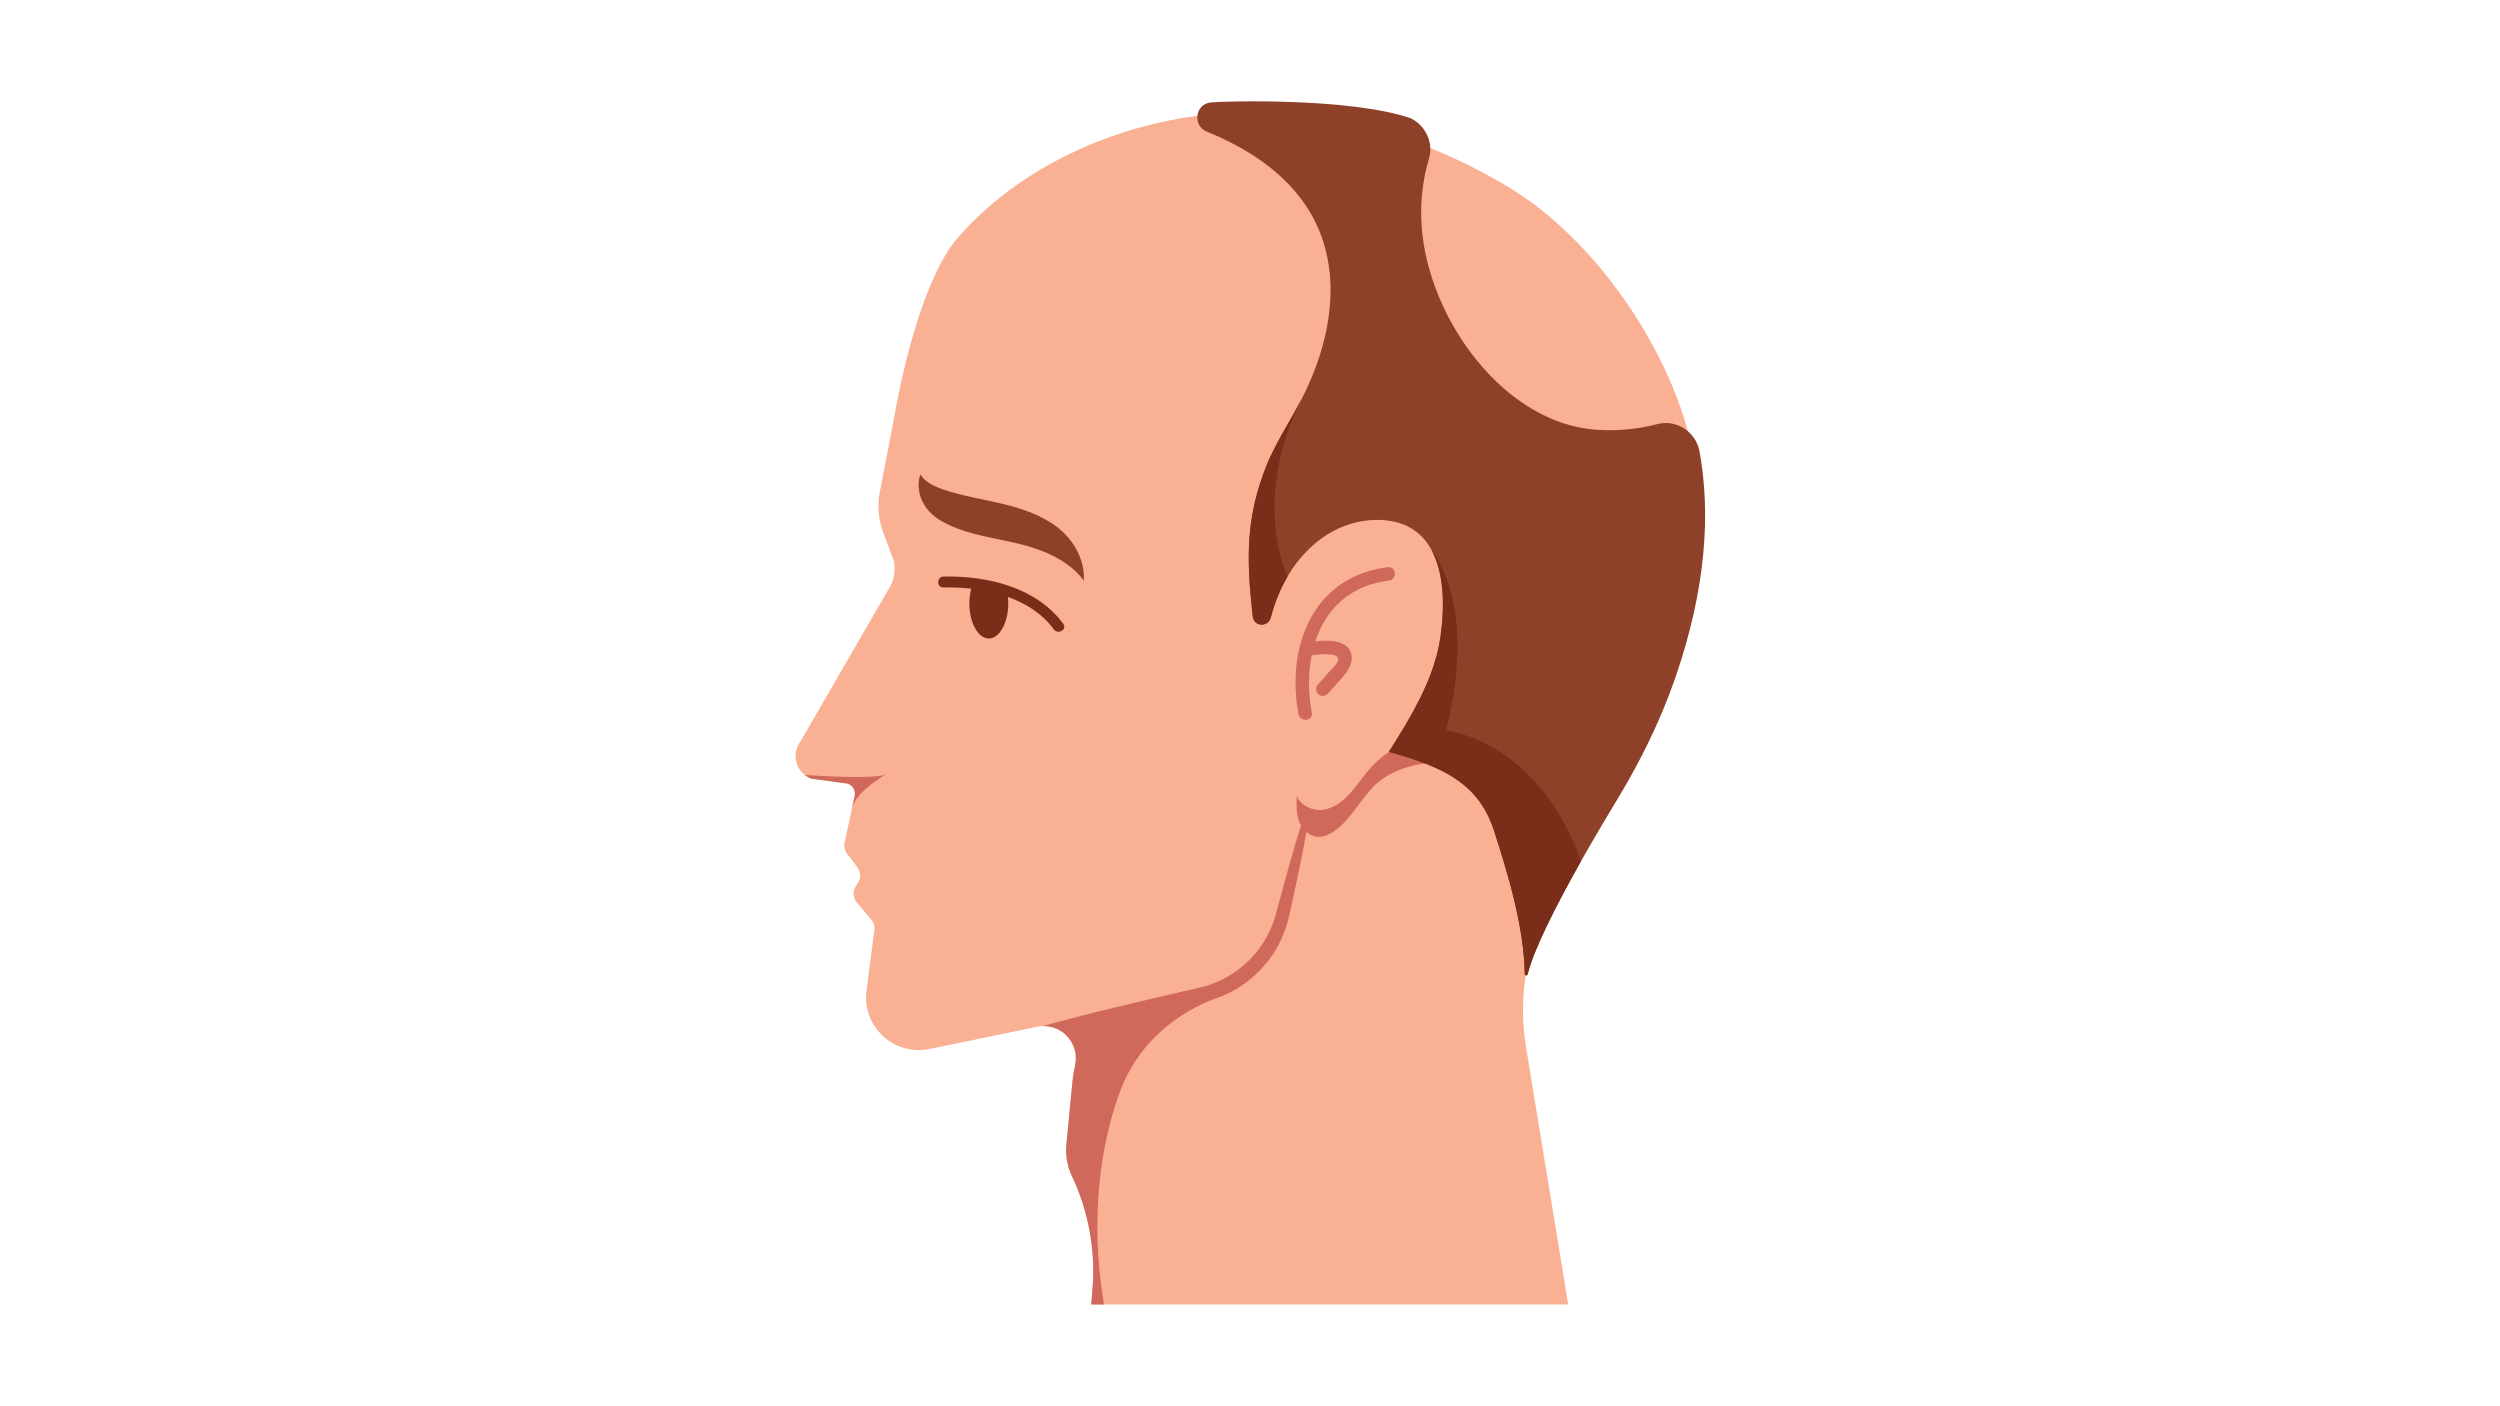 <svg xmlns="http://www.w3.org/2000/svg" xmlns:xlink="http://www.w3.org/1999/xlink" width="1920" zoomAndPan="magnify" viewBox="0 0 1440 810" height="1080" preserveAspectRatio="xMidYMid meet" version="1.0"><defs><clipPath id="a550e6d81b"><path d="M 458.227 64.328 L 977.562 64.328 L 977.562 751.359 L 458.227 751.359 Z M 458.227 64.328 " clip-rule="nonzero"/></clipPath><clipPath id="3077a5b293"><path d="M 600.406 429 L 843.898 429 L 843.898 751.359 L 600.406 751.359 Z M 600.406 429 " clip-rule="nonzero"/></clipPath><clipPath id="b6cbe669e1"><path d="M 689 58.371 L 982.145 58.371 L 982.145 562 L 689 562 Z M 689 58.371 " clip-rule="nonzero"/></clipPath></defs><g clip-path="url(#a550e6d81b)"><path fill="#fab093" d="M 900.711 507.863 C 881.297 535.391 873.465 569.445 878.918 602.664 L 903.293 751.359 L 628.523 751.359 L 629.219 743.004 C 631.137 720.438 627.047 697.777 617.379 677.328 C 615.176 672.688 614.047 667.637 614.047 662.535 C 614.047 661.402 614.102 660.301 614.219 659.172 L 617.73 622.793 C 618.051 619.43 618.746 616.148 619.355 612.844 C 620.457 606.84 618.543 600.57 614.047 596.219 C 610.562 592.855 605.922 591.031 601.16 591.031 C 599.914 591.031 598.637 591.145 597.387 591.406 L 581.949 594.598 L 571.707 596.715 L 571.621 596.746 L 535.375 604.227 C 528.816 605.59 522.031 604.75 515.996 601.848 C 505.434 596.715 498.844 586.07 498.844 574.555 C 498.844 573.246 498.93 571.914 499.105 570.578 L 503.488 536.957 C 504.156 534.434 503.543 531.707 501.859 529.703 L 493.562 519.871 C 491.066 516.883 491.039 512.531 493.531 509.516 C 496 506.555 496 502.379 493.766 499.477 L 493.707 499.422 L 489.934 494.199 C 489.5 493.59 488.977 493.098 488.484 492.547 C 486.48 490.398 485.758 487.324 486.684 484.48 L 492.141 459.125 C 493.188 455.938 491.5 452.484 488.34 451.355 L 467.418 448.543 C 462.773 446.855 459.234 442.797 458.395 437.664 C 457.785 433.863 458.887 430.004 461.176 426.902 L 511.293 340.281 C 514.773 335.262 516.082 329.027 514.832 323.051 C 514.773 322.934 514.773 322.82 514.746 322.734 L 508.66 306.426 C 505.926 299.086 505.258 291.133 506.75 283.438 L 514.746 242.117 C 520.551 208.41 533 158.539 551.598 137.07 C 589.145 93.73 648.605 68.699 705.828 65.129 C 763.078 61.562 820.648 78.504 869.691 108.266 C 918.469 137.887 960.867 199.504 973.953 255.027 C 984.891 301.438 966.898 387.594 946.473 430.672 C 933.441 458.23 917.918 483.465 900.711 507.863 " fill-opacity="1" fill-rule="nonzero"/></g><g clip-path="url(#3077a5b293)"><path fill="#d0685c" d="M 804.715 430.773 C 803.629 431.152 802.496 431.609 801.449 432.156 C 801.41 432.199 801.367 432.199 801.367 432.199 C 800.777 432.574 800.234 432.949 799.691 433.328 C 795.461 436.258 791.609 439.73 788.258 443.668 C 784.363 448.188 781.141 453.211 777.074 457.562 C 773.059 461.918 767.945 465.645 762.043 466.441 C 756.141 467.234 749.105 464.012 746.969 458.445 C 746.715 463.301 746.551 467.863 748.098 472.469 C 748.43 473.477 748.883 474.453 749.41 475.391 C 747.52 481.203 745.164 489.113 742.488 498.676 C 740.98 504.113 739.391 510.02 737.672 516.258 C 736.836 519.395 735.957 522.703 735.035 526.094 C 734.156 529.191 733.152 532.414 731.641 535.555 C 726.113 548.156 715.02 559.875 700.32 565.863 C 698.516 566.699 696.59 567.246 694.793 567.914 C 692.824 568.375 691.109 568.918 689.012 569.336 C 685.41 570.176 681.852 570.969 678.375 571.766 C 677.914 571.891 677.5 571.977 677.078 572.059 C 669.332 573.859 661.793 575.656 654.59 577.332 C 640.227 580.723 627.371 583.906 616.566 586.711 C 610.496 588.301 605.137 589.723 600.484 591.062 C 600.738 591.023 600.949 591.023 601.199 591.023 C 604.762 591.023 608.191 592.027 611.164 593.953 C 612.211 594.582 613.219 595.375 614.098 596.254 C 618.578 600.566 620.504 606.844 619.418 612.832 C 618.789 616.141 618.074 619.445 617.781 622.797 L 614.266 659.172 C 614.137 660.305 614.098 661.391 614.098 662.52 C 614.098 667.633 615.23 672.652 617.406 677.344 C 627.078 697.773 631.184 720.418 629.258 742.984 L 628.586 751.355 L 635.832 751.355 C 627.414 699.613 634.281 658.965 644.836 629.453 C 654.34 602.828 676.406 583.027 703.211 574.023 C 703.418 573.984 703.543 573.941 703.629 573.902 C 720.547 566.949 733.152 553.262 738.969 538.738 C 740.562 535.137 741.609 531.453 742.488 527.852 C 743.242 524.461 743.996 521.152 744.664 517.934 C 746.004 511.609 747.305 505.664 748.48 500.098 C 750.18 491.875 751.516 484.844 752.488 479.215 C 754.098 480.633 756.008 481.652 758.148 481.93 C 761.414 482.391 764.68 481.133 767.488 479.418 C 774.438 475.105 779.133 468.031 784.07 461.5 C 785.453 459.703 786.875 457.898 788.426 456.227 C 788.426 456.227 788.426 456.227 788.465 456.184 C 788.465 456.141 788.512 456.102 788.555 456.016 C 789.723 454.344 799.105 442.035 822.137 439.605 C 822.18 439.605 822.18 439.605 822.18 439.605 C 828.375 438.938 835.496 439.02 843.742 440.148 C 843.742 440.148 822.262 424.914 804.715 430.773 " fill-opacity="1" fill-rule="nonzero"/></g><path fill="#d0685c" d="M 752.059 414.609 C 750.363 414.609 748.348 413.566 747.922 411.27 C 743.523 387.652 747.695 365.016 759.359 349.168 C 768.703 336.473 782.555 328.711 799.414 326.715 L 799.918 326.684 C 801.879 326.684 803.336 328.121 803.457 330.18 C 803.57 332.07 802.418 334.129 800.004 334.414 C 779.23 336.875 764.25 349.273 757.637 369.402 C 759.527 369.199 761.699 369.027 763.883 369.027 C 771.477 369.027 776.211 371.227 777.957 375.555 C 779.363 379.035 778.539 383.125 775.641 387.078 C 773.375 390.164 770.715 393.051 768.145 395.844 C 767 397.082 765.863 398.324 764.762 399.574 C 764.02 400.41 763.039 400.875 761.996 400.875 C 760.473 400.875 759 399.895 758.348 398.441 C 757.73 397.082 757.969 395.586 758.988 394.434 L 765.562 386.977 C 765.961 386.52 766.449 386.027 766.961 385.496 C 768.613 383.812 770.664 381.707 770.816 379.949 C 770.871 379.309 770.723 378.824 770.355 378.418 C 769.676 377.684 767.914 376.809 763.359 376.809 C 760.711 376.809 757.969 377.098 755.539 377.41 C 753.469 387.754 753.488 399.18 755.598 410.52 C 755.797 411.594 755.566 412.602 754.941 413.355 C 754.277 414.152 753.223 414.609 752.059 414.609 " fill-opacity="1" fill-rule="nonzero"/><path fill="#8e4028" d="M 624.297 334.555 C 624.992 322.891 618.789 311.469 609.641 304.188 C 600.496 296.91 589.117 293.039 577.754 290.293 C 566.391 287.551 554.762 285.793 543.68 282.074 C 538.453 280.312 533.062 277.883 530.055 273.258 C 527.922 280.102 529.488 287.258 533.848 292.945 C 537.145 297.242 541.887 300.215 546.809 302.484 C 559.582 308.367 573.828 310 587.484 313.367 C 601.137 316.738 616.188 323.066 624.297 334.555 " fill-opacity="1" fill-rule="nonzero"/><path fill="#7a2d18" d="M 612.457 359.359 C 597.012 338.203 568.539 331.543 543.445 332.098 C 539.406 332.188 539.395 338.469 543.445 338.379 C 548.598 338.266 553.988 338.48 559.41 339.086 C 558.738 341.664 558.363 344.535 558.363 347.57 C 558.363 358.73 563.363 367.785 569.559 367.785 C 575.723 367.785 580.75 358.73 580.75 347.57 C 580.75 346.297 580.68 345.047 580.551 343.832 C 591.035 347.594 600.473 353.543 607.035 362.527 C 609.391 365.762 614.848 362.629 612.457 359.359 " fill-opacity="1" fill-rule="nonzero"/><path fill="#d0685c" d="M 510.156 446.055 C 504.039 449.777 492.48 457.691 490.723 465.77 L 492.145 459.113 C 493.195 455.934 491.477 452.5 488.336 451.371 L 467.773 448.566 C 467.691 448.52 467.523 448.52 467.312 448.48 L 467.273 448.48 C 465.934 447.98 464.719 447.309 463.629 446.43 C 478.367 447.27 503.828 448.691 510.156 446.055 " fill-opacity="1" fill-rule="nonzero"/><g clip-path="url(#b6cbe669e1)"><path fill="#8e4028" d="M 965.105 390.043 C 956.648 414.574 945.172 437.973 931.73 460.16 C 925.871 469.832 918.289 482.559 910.707 495.953 C 897.059 520.148 883.449 546.562 879.934 561.176 C 879.68 562.137 878.258 561.969 878.258 560.965 C 877.879 534.008 868.5 502.945 860.5 478.328 C 857.07 467.656 851.746 459.742 844.922 453.633 C 844.879 453.672 844.879 453.633 844.879 453.633 C 834.664 444.422 821.094 439.188 805.352 434.582 C 803.59 434.078 801.832 433.578 800.035 433.074 C 803.301 427.93 806.566 422.691 809.664 417.375 C 815.316 407.75 820.551 397.871 824.359 387.527 C 826.875 380.789 828.762 373.84 829.766 366.684 C 831.02 357.809 831.523 348.473 830.77 339.68 C 830.309 334.074 829.301 328.672 827.586 323.773 C 826.793 321.305 825.828 319.004 824.613 316.824 C 824.574 316.781 824.574 316.781 824.574 316.781 C 818.918 306.316 808.953 299.328 792.746 299.449 C 779.637 299.578 767.035 304.77 757.109 313.352 C 750.742 318.832 745.637 325.156 741.613 332.062 C 737.301 339.434 734.16 347.426 731.941 355.754 C 730.395 361.449 722.27 360.988 721.598 355.129 C 721.559 354.75 721.516 354.375 721.473 353.957 C 717.871 322.016 717.578 297.906 729.512 268.141 C 731.062 264.203 732.949 260.48 734.875 256.711 C 738.223 250.137 743.836 241.098 749.402 230.461 C 769.84 191.488 789.688 114.293 695.133 75.824 C 686.719 72.391 688.352 59.918 697.438 58.996 C 704.051 58.324 777.082 56.023 812.594 68.121 C 821.223 72.391 825.828 82.23 823.062 91.48 C 819.336 103.953 817.828 117.395 818.918 131.293 C 823.191 184.285 866.402 243.816 919.461 247.543 C 931.691 248.383 943.539 247.207 954.68 244.277 C 965.691 241.391 976.871 248.797 978.926 259.977 C 985.332 295.348 982.906 338.34 965.105 390.043 " fill-opacity="1" fill-rule="nonzero"/></g><path fill="#7a2d18" d="M 910.707 495.953 C 897.059 520.148 883.449 546.562 879.934 561.176 C 879.68 562.137 878.258 561.969 878.258 560.965 C 877.879 534.008 868.5 502.945 860.5 478.328 C 857.07 467.656 851.746 459.742 844.922 453.633 C 844.879 453.672 844.879 453.633 844.879 453.633 C 834.664 444.461 821.094 439.23 805.352 434.582 C 803.59 434.078 801.832 433.578 800.035 433.074 L 799.988 433.074 C 803.215 427.93 806.523 422.691 809.664 417.375 C 815.316 407.75 820.551 397.871 824.359 387.527 C 826.832 380.789 828.719 373.84 829.723 366.684 C 830.98 357.852 831.523 348.473 830.77 339.68 C 830.266 334.074 829.262 328.672 827.586 323.773 C 826.75 321.348 825.742 319.004 824.531 316.824 L 824.574 316.781 C 824.574 316.781 824.574 316.781 824.613 316.824 C 825.785 318.246 851.289 349.309 832.859 420.852 C 832.859 420.852 884.996 425.207 910.707 495.953 " fill-opacity="1" fill-rule="nonzero"/><path fill="#7a2d18" d="M 741.613 332.062 C 737.301 339.434 734.16 347.426 731.941 355.754 C 730.395 361.449 722.27 360.988 721.598 355.129 C 721.559 354.75 721.516 354.375 721.473 353.957 C 717.871 322.016 717.578 297.906 729.512 268.141 C 731.062 264.203 732.949 260.48 734.875 256.711 C 738.223 250.137 743.836 241.098 749.402 230.461 C 720.383 289.488 741.613 332.062 741.613 332.062 " fill-opacity="1" fill-rule="nonzero"/></svg>